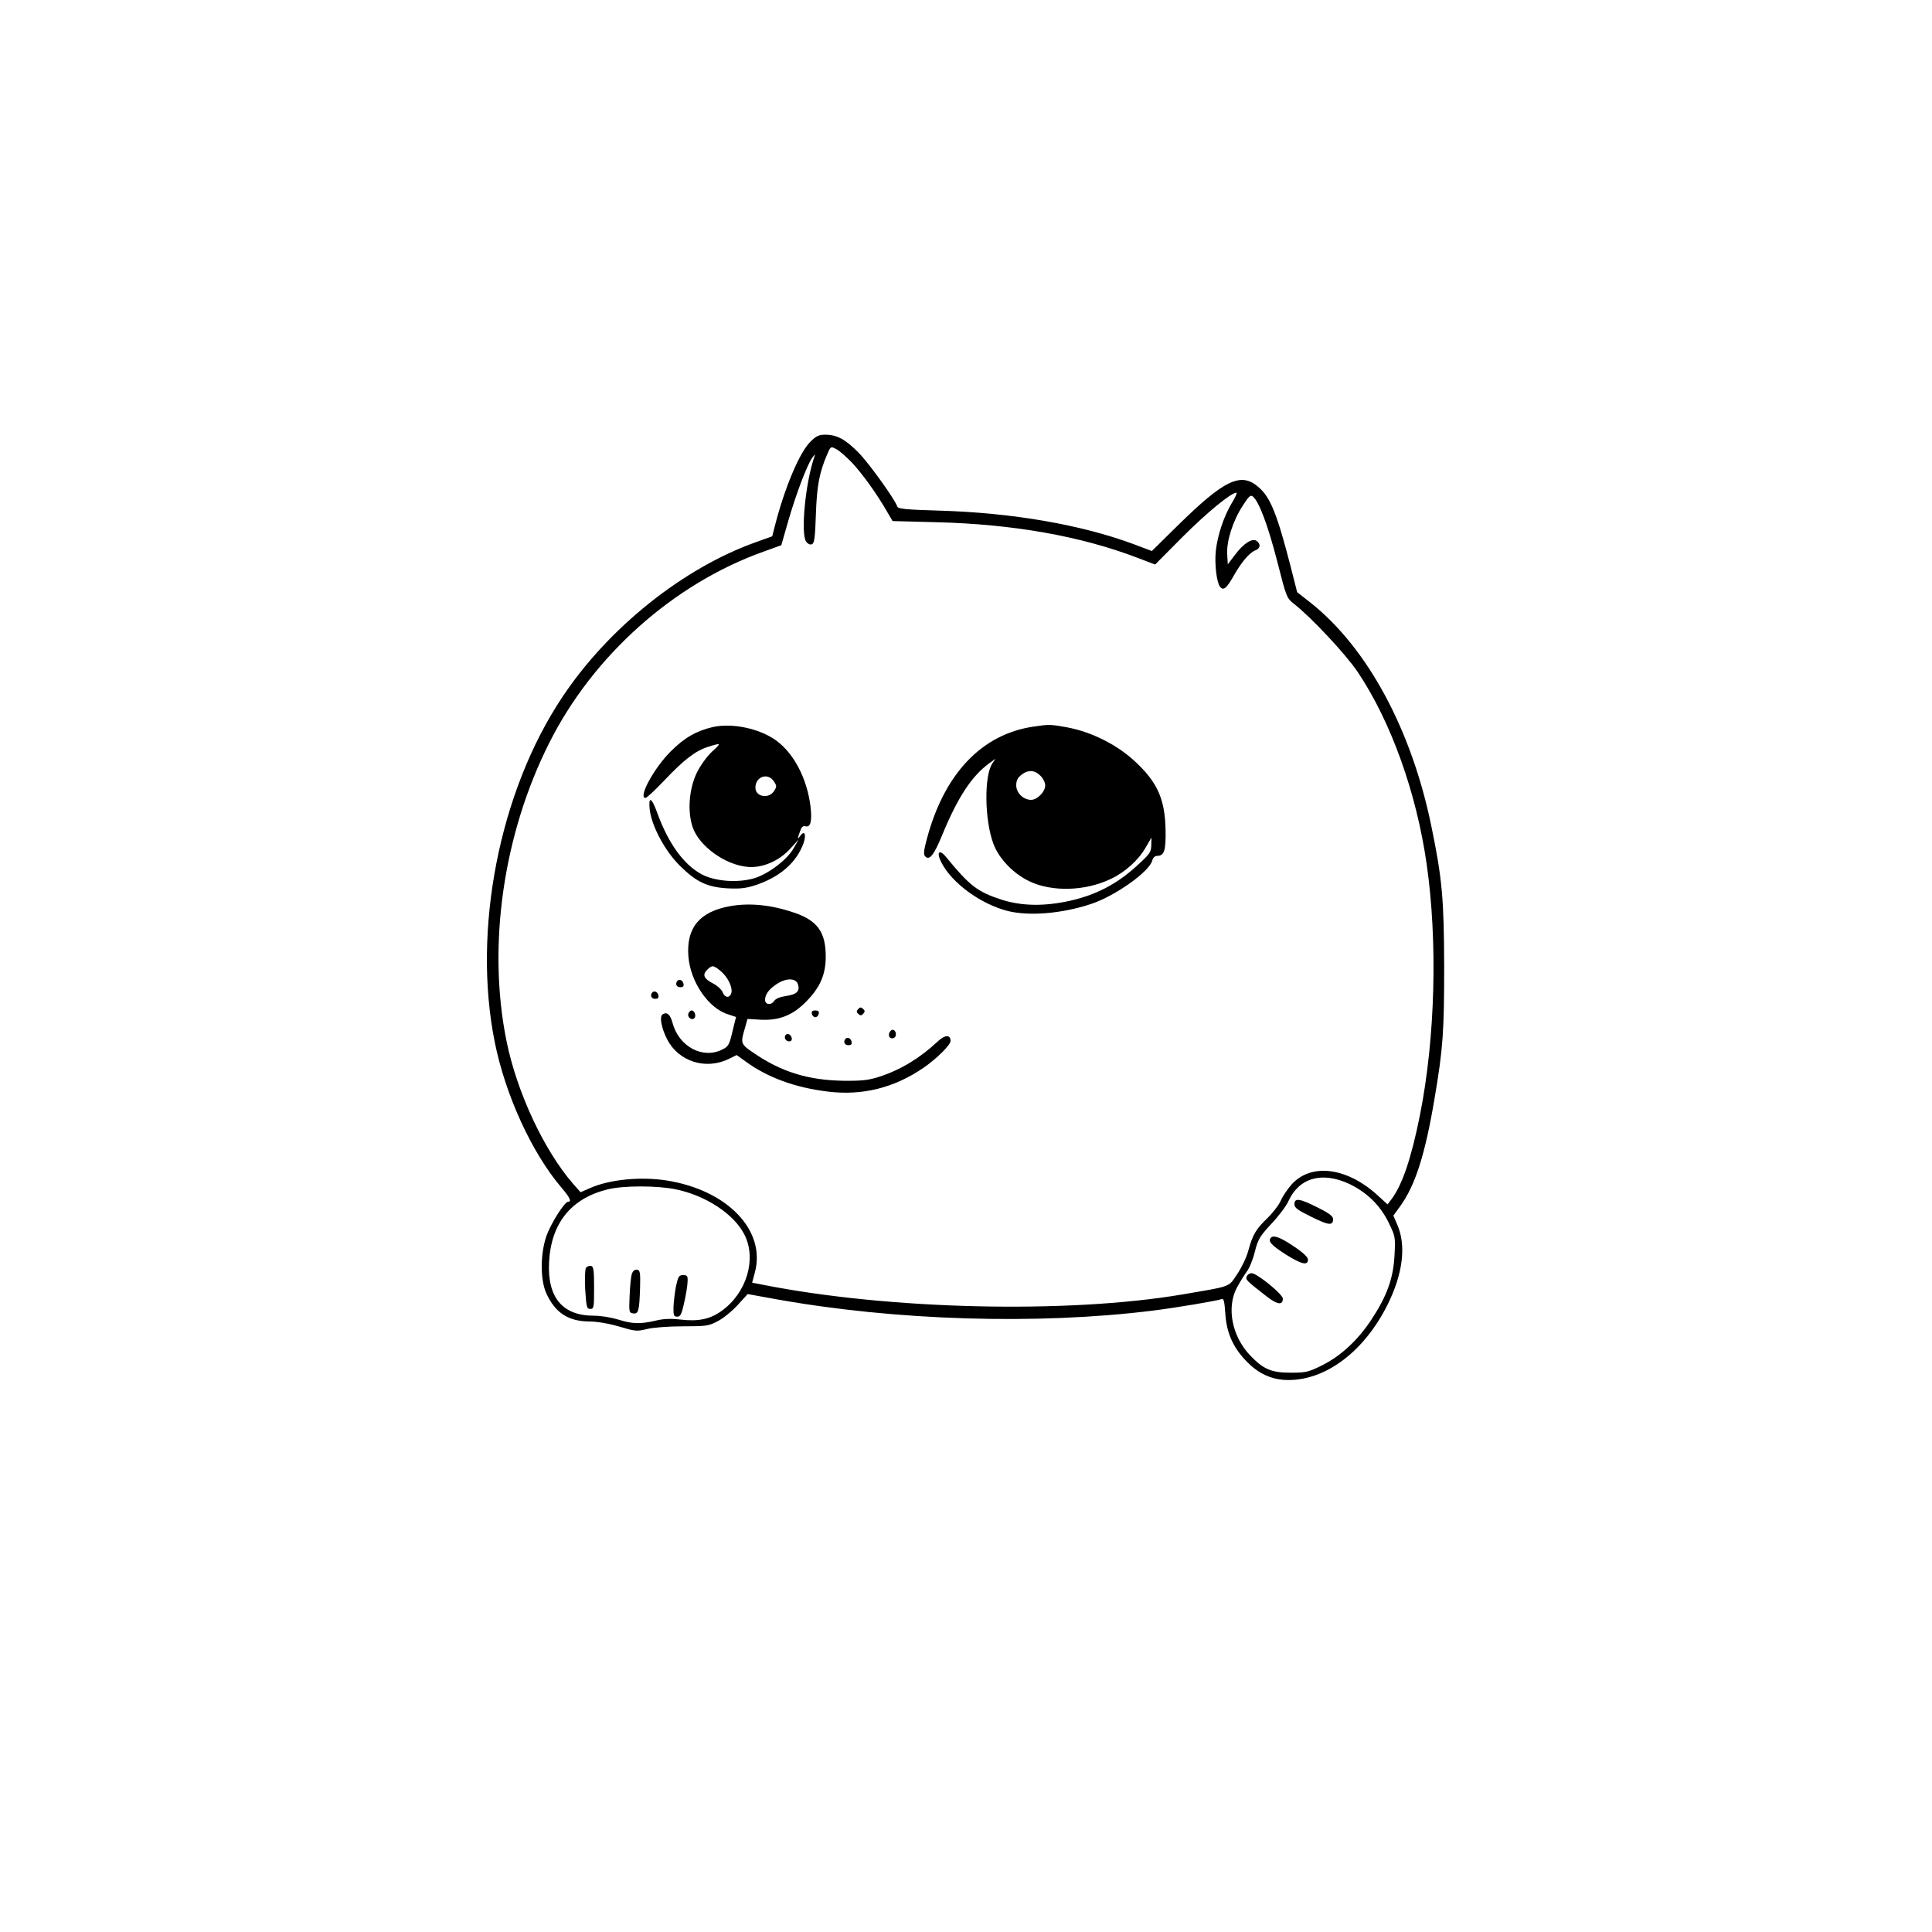 <?xml version="1.0" standalone="no"?>
<!DOCTYPE svg PUBLIC "-//W3C//DTD SVG 20010904//EN"
 "http://www.w3.org/TR/2001/REC-SVG-20010904/DTD/svg10.dtd">
<svg version="1.0" xmlns="http://www.w3.org/2000/svg"
 width="1000pt" height="1000pt" viewBox="0 0 1000 1000"
 preserveAspectRatio="xMidYMid meet">
<g transform="translate(0,1000) scale(0.1,-0.1)"
fill="#000000" stroke="none">
<path d="M4194 7713 c-56 -55 -134 -241 -184 -438 l-13 -51 -81 -29 c-379
-134 -767 -444 -1006 -804 -326 -489 -466 -1206 -349 -1786 55 -273 191 -571
345 -752 43 -50 54 -73 35 -73 -19 0 -90 -113 -113 -178 -32 -94 -32 -227 0
-297 46 -100 113 -144 222 -145 40 0 99 -10 154 -26 84 -25 93 -26 145 -13 32
8 112 14 186 14 122 0 133 2 181 27 28 15 74 52 102 83 l52 57 143 -26 c623
-112 1354 -134 1952 -60 120 15 335 51 359 60 10 4 14 -14 18 -73 6 -97 37
-172 104 -243 65 -70 137 -103 223 -103 196 0 392 149 512 388 81 162 99 310
50 419 l-19 44 35 48 c78 108 129 266 178 557 44 259 50 347 50 682 -1 351
-10 456 -66 727 -102 500 -331 925 -625 1158 l-70 55 -33 130 c-70 272 -105
360 -165 412 -92 82 -177 42 -422 -199 l-132 -130 -93 35 c-274 102 -631 163
-1006 174 -171 5 -213 9 -218 20 -15 42 -148 226 -201 280 -68 69 -112 93
-173 93 -33 0 -47 -7 -77 -37z m217 -109 c53 -57 127 -159 182 -255 l27 -46
228 -6 c397 -10 746 -72 1039 -184 l92 -35 143 144 c123 123 250 228 278 228
5 0 -7 -26 -26 -57 -40 -67 -72 -164 -81 -244 -7 -69 4 -160 21 -185 18 -24
35 -10 74 60 39 68 80 116 109 127 26 10 30 31 9 48 -22 19 -69 -11 -113 -70
l-38 -50 -3 52 c-4 69 29 172 80 251 32 50 41 58 53 48 32 -27 77 -147 125
-332 48 -189 50 -194 87 -223 89 -69 271 -264 331 -354 172 -257 303 -623 356
-991 58 -401 45 -902 -34 -1300 -45 -225 -92 -364 -149 -439 l-19 -25 -58 53
c-158 140 -339 161 -439 50 -20 -23 -45 -59 -55 -82 -10 -23 -41 -64 -70 -92
-60 -58 -76 -85 -99 -169 -9 -34 -35 -88 -58 -122 -46 -68 -26 -60 -283 -104
-596 -101 -1523 -79 -2176 51 l-51 10 14 52 c59 218 -141 427 -457 477 -135
21 -297 5 -397 -40 l-48 -21 -38 43 c-151 173 -293 477 -346 743 -99 492 -16
1068 222 1540 227 452 643 823 1107 989 l94 34 37 129 c41 141 97 288 124 325
15 19 16 20 10 3 -46 -131 -72 -400 -42 -439 8 -11 21 -17 29 -13 13 4 17 34
21 154 5 149 18 216 57 308 19 45 20 46 47 31 16 -7 53 -40 84 -72z m2573
-3732 c90 -43 159 -110 202 -197 36 -74 37 -75 32 -172 -6 -121 -40 -213 -122
-337 -70 -105 -158 -186 -255 -234 -69 -34 -82 -37 -160 -37 -100 0 -140 17
-208 87 -96 99 -126 249 -71 353 15 28 38 65 51 83 14 18 33 65 42 103 16 63
24 78 85 144 38 40 77 92 88 116 55 123 174 157 316 91z m-3486 -28 c156 -32
303 -129 356 -236 63 -126 10 -302 -120 -394 -59 -42 -119 -55 -212 -44 -53 6
-90 4 -130 -6 -79 -18 -119 -17 -192 6 -36 11 -90 20 -127 20 -162 0 -241 95
-231 279 11 201 115 329 304 375 80 20 257 20 352 0z"/>
<path d="M3690 6237 c-86 -20 -149 -56 -220 -128 -87 -87 -168 -239 -129 -239
7 0 50 41 97 90 102 108 163 155 229 175 67 21 68 20 18 -26 -26 -24 -59 -70
-78 -108 -40 -83 -50 -198 -22 -282 33 -98 168 -196 285 -206 76 -7 164 31
222 96 l42 46 -26 -45 c-33 -60 -133 -135 -205 -156 -86 -25 -203 -16 -272 21
-94 51 -174 163 -231 323 -28 76 -45 82 -37 11 10 -85 79 -214 156 -290 85
-84 141 -111 247 -117 66 -3 94 0 146 17 117 39 200 107 240 199 23 50 17 91
-8 58 -17 -24 -18 -19 -3 21 8 23 15 30 29 26 26 -7 34 30 25 104 -18 143 -85
272 -176 339 -86 63 -226 93 -329 71z m316 -282 c15 -23 15 -27 0 -50 -28 -42
-96 -29 -96 18 0 58 65 80 96 32z"/>
<path d="M5349 6239 c-267 -39 -461 -243 -551 -579 -17 -63 -19 -83 -9 -93 22
-22 45 7 87 109 81 197 154 309 248 376 l29 21 -17 -25 c-43 -65 -40 -294 6
-416 29 -77 103 -154 187 -194 116 -55 287 -51 419 12 75 35 145 98 183 165
l29 50 -1 -40 c-1 -37 -7 -45 -82 -113 -99 -89 -205 -144 -337 -174 -134 -30
-251 -28 -355 5 -126 41 -165 71 -288 221 -35 43 -52 26 -25 -27 54 -107 203
-216 343 -252 111 -28 282 -14 432 36 125 41 303 168 317 225 4 15 14 24 25
24 37 0 46 27 44 134 -3 155 -40 243 -150 347 -95 92 -232 161 -363 185 -84
15 -92 15 -171 3z m36 -254 c14 -13 25 -36 25 -50 0 -33 -41 -75 -73 -75 -40
0 -77 36 -77 75 0 24 7 39 26 54 35 28 69 26 99 -4z"/>
<path d="M3780 5310 c-158 -28 -228 -111 -217 -259 10 -134 105 -272 208 -302
21 -7 39 -13 39 -13 -1 -1 -9 -35 -19 -76 -16 -68 -21 -77 -52 -92 -101 -52
-226 15 -258 138 -12 43 -28 58 -51 44 -18 -11 -7 -71 23 -129 59 -116 201
-161 321 -101 l39 19 46 -33 c113 -83 258 -136 426 -156 178 -22 343 19 495
123 69 48 140 118 140 139 0 34 -29 33 -68 -4 -90 -84 -188 -144 -297 -180
-59 -19 -89 -23 -190 -22 -181 3 -320 45 -464 144 -67 45 -69 50 -46 126 l14
50 68 -4 c94 -5 164 22 232 90 75 75 105 142 105 237 0 125 -42 185 -160 226
-119 41 -231 53 -334 35z m-49 -337 c37 -31 63 -86 54 -114 -9 -27 -34 -24
-45 6 -5 13 -27 33 -48 44 -49 25 -58 45 -32 71 26 26 32 25 71 -7z m398 -65
c14 -37 -4 -55 -59 -63 -34 -5 -55 -14 -64 -27 -16 -23 -46 -18 -46 7 0 27 19
54 58 80 48 33 99 34 111 3z"/>
<path d="M3507 4924 c-14 -15 -6 -34 14 -34 14 0 19 5 17 17 -3 18 -20 27 -31
17z"/>
<path d="M3377 4864 c-14 -15 -6 -34 14 -34 14 0 19 5 17 17 -3 18 -20 27 -31
17z"/>
<path d="M4441 4776 c-9 -10 -8 -16 3 -25 10 -9 16 -8 25 3 9 10 8 16 -3 25
-10 9 -16 8 -25 -3z"/>
<path d="M3563 4754 c-7 -18 17 -38 31 -24 11 11 1 40 -14 40 -6 0 -13 -7 -17
-16z"/>
<path d="M4202 4753 c2 -10 10 -18 18 -18 8 0 16 8 18 18 2 12 -3 17 -18 17
-15 0 -20 -5 -18 -17z"/>
<path d="M4603 4654 c-8 -20 8 -36 26 -25 15 10 8 41 -9 41 -6 0 -13 -7 -17
-16z"/>
<path d="M4065 4641 c-8 -15 3 -31 21 -31 9 0 14 7 12 17 -4 20 -24 28 -33 14z"/>
<path d="M4377 4624 c-14 -15 -6 -34 14 -34 14 0 19 5 17 17 -3 18 -20 27 -31
17z"/>
<path d="M6700 3767 c0 -19 16 -30 89 -66 89 -44 111 -46 111 -11 0 15 -21 31
-80 60 -93 47 -120 51 -120 17z"/>
<path d="M6576 3591 c-12 -18 6 -37 79 -84 81 -51 115 -59 115 -27 0 13 -24
36 -75 70 -71 48 -107 60 -119 41z"/>
<path d="M6453 3393 c-7 -17 -1 -22 104 -104 54 -42 83 -46 83 -11 0 23 -134
132 -162 132 -10 0 -21 -7 -25 -17z"/>
<path d="M3033 3438 c-5 -8 -7 -54 -4 -113 6 -91 8 -100 26 -100 19 0 20 7 20
110 0 92 -3 110 -16 113 -9 1 -20 -3 -26 -10z"/>
<path d="M3271 3408 c-5 -13 -10 -63 -12 -113 -4 -87 -3 -90 18 -93 28 -4 32
13 36 133 2 78 0 90 -15 93 -12 2 -21 -5 -27 -20z"/>
<path d="M3499 3343 c-6 -32 -12 -80 -13 -108 -1 -44 2 -50 19 -50 17 0 23 12
37 75 9 41 17 90 17 108 1 28 -2 32 -23 32 -22 0 -26 -7 -37 -57z"/>
</g>
</svg>

